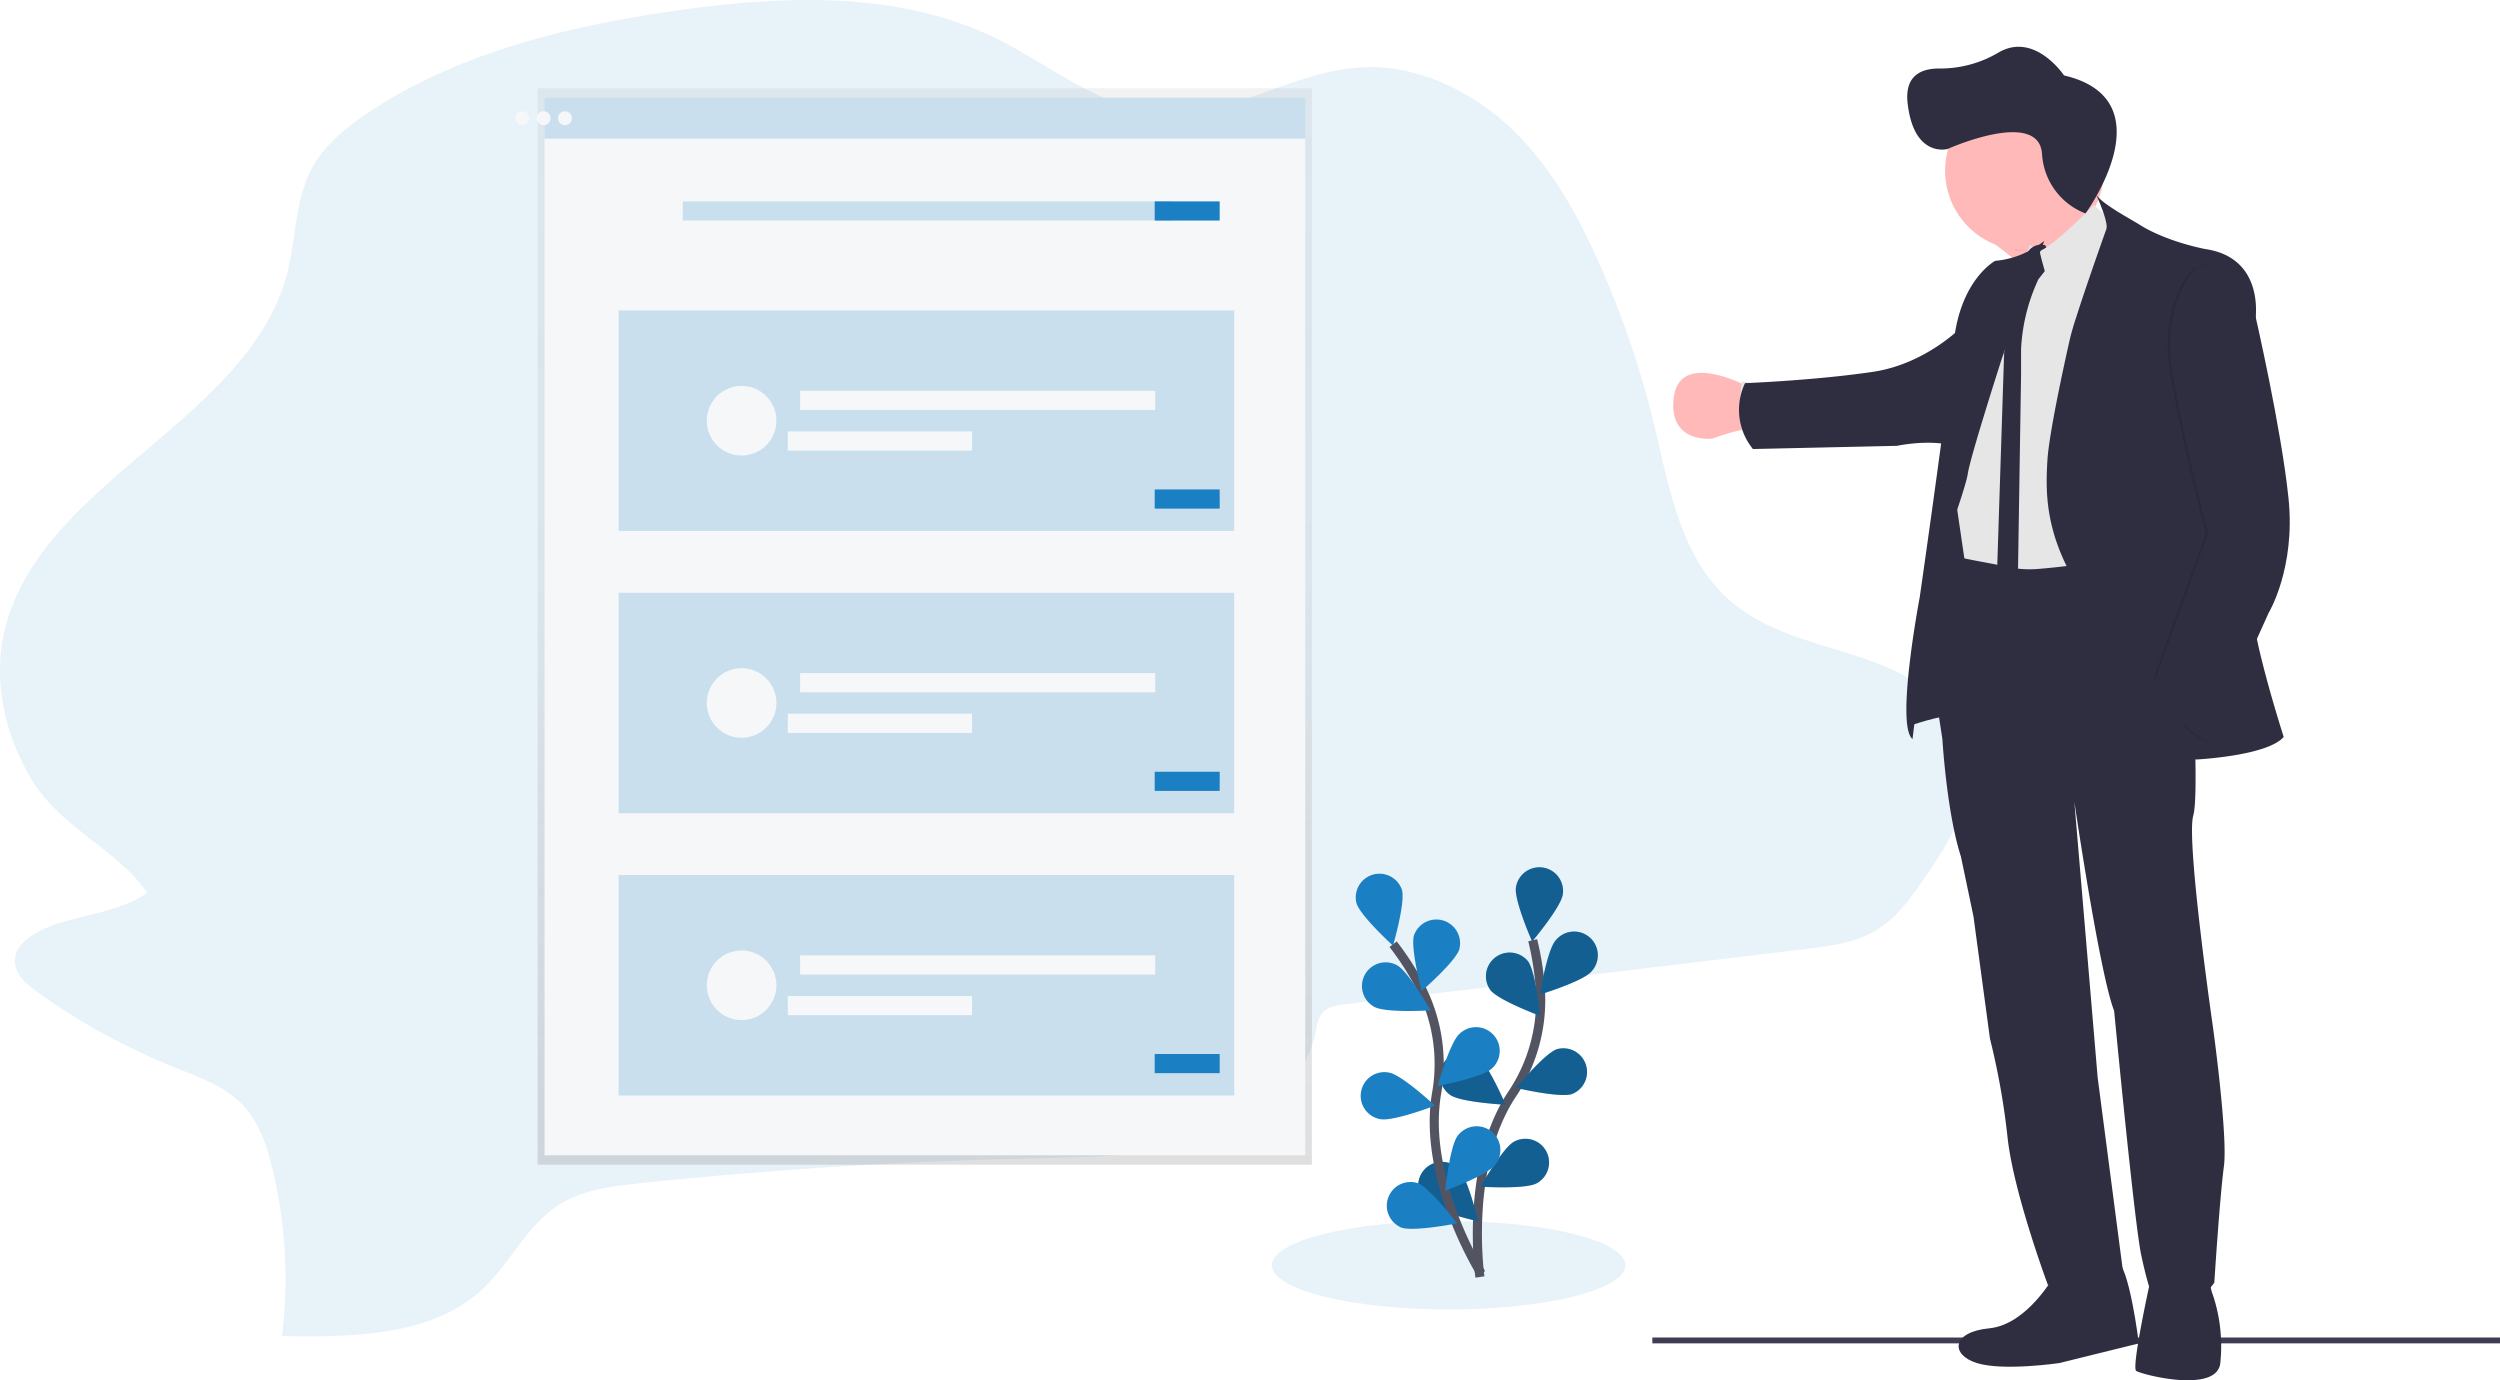 <svg xmlns="http://www.w3.org/2000/svg" xmlns:xlink="http://www.w3.org/1999/xlink" width="548.001" height="302.555" viewBox="0 0 548.001 302.555">
  <defs>
    <linearGradient id="linear-gradient" x1="0.5" y1="1" x2="0.5" gradientUnits="objectBoundingBox">
      <stop offset="0" stop-color="gray" stop-opacity="0.251"/>
      <stop offset="0.54" stop-color="gray" stop-opacity="0.122"/>
      <stop offset="1" stop-color="gray" stop-opacity="0.102"/>
    </linearGradient>
    <linearGradient id="linear-gradient-2" x1="30.813" y1="3.039" x2="30.813" y2="4.039" xlink:href="#linear-gradient"/>
  </defs>
  <g id="Group_890" data-name="Group 890" transform="translate(-279.999 -3540)">
    <g id="Group_702" data-name="Group 702" transform="translate(-165.656)">
      <g id="Group_701" data-name="Group 701" transform="translate(445.655 3540)">
        <path id="Path_725" data-name="Path 725" d="M41.769,214.352c-4.951,1.5-10.96,4.566-9.947,9.436.506,2.468,2.766,4.3,4.913,5.843a143.234,143.234,0,0,0,29.991,16.439c5.128,2.06,10.582,3.95,14.455,7.75s5.669,9.111,6.927,14.232a102.679,102.679,0,0,1,2.162,36.93c15.461.261,32.58-.047,43.521-9.9,6.549-5.9,10.06-14.66,17.762-19.229,5.136-3.047,11.466-3.8,17.581-4.439q43.411-4.492,87.272-5.439c12.252-.264,24.772-.358,36.212-4.137s21.825-12.041,24.149-23.243c.359-1.726.593-3.629,1.927-4.833,1.19-1.08,2.974-1.338,4.641-1.529L423.82,220.189c5.5-.669,11.2-1.381,15.831-4.134,4.482-2.676,7.505-6.95,10.4-11.118,6.625-9.539,13.5-21.072,8.911-31.979-3.67-8.716-13.533-13.737-22.958-16.854s-19.572-5.308-27.233-11.419c-11.655-9.3-14.24-24.735-17.524-38.585a206.93,206.93,0,0,0-12.471-36.756c-4.7-10.482-10.427-20.814-18.96-28.972S339.537,26.43,327.587,26.845c-15.608.549-29.338,11.315-44.972,9.977-13.2-1.12-23.949-10.486-35.838-16.312-21.107-10.352-46.019-9.442-69.113-6.215-24.489,3.415-49.129,9.392-68.97,22.835-4.535,3.077-8.873,6.629-11.538,11.258-4.081,7.1-3.73,15.754-5.775,23.644-8.239,31.775-52.409,45.031-61.491,76.575-3.227,11.2-.839,23.343,5.083,33.692,6.368,11.141,19.16,15.891,25.717,25.454C56.308,211.3,47.574,212.589,41.769,214.352Z" transform="translate(-28.447 -12.106)" fill="#1a7fc3" opacity="0.1"/>
        <path id="Path_749" data-name="Path 749" d="M285.63,57.83V293.79H455.343V57.83Z" transform="translate(-167.781 -38.486)" fill="url(#linear-gradient)"/>
        <rect id="Rectangle_226" data-name="Rectangle 226" width="166.736" height="8.994" transform="translate(119.372 21.414)" fill="#f6f7f9"/>
        <g id="Group_692" data-name="Group 692" transform="translate(119.372 21.414)" opacity="0.2">
          <rect id="Rectangle_227" data-name="Rectangle 227" width="166.736" height="8.994" transform="translate(0)" fill="#1a7fc3"/>
        </g>
        <rect id="Rectangle_228" data-name="Rectangle 228" width="166.736" height="222.825" transform="translate(119.372 30.408)" fill="#f6f7f9"/>
        <circle id="Ellipse_200" data-name="Ellipse 200" cx="1.525" cy="1.525" r="1.525" transform="translate(112.963 24.388)" fill="#f6f7f9"/>
        <circle id="Ellipse_201" data-name="Ellipse 201" cx="1.525" cy="1.525" r="1.525" transform="translate(117.639 24.388)" fill="#f6f7f9"/>
        <circle id="Ellipse_202" data-name="Ellipse 202" cx="1.525" cy="1.525" r="1.525" transform="translate(122.314 24.388)" fill="#f6f7f9"/>
        <g id="Group_693" data-name="Group 693" transform="translate(149.667 44.145)" opacity="0.2">
          <rect id="Rectangle_229" data-name="Rectangle 229" width="107.216" height="4.198" transform="translate(0)" fill="#1a7fc3"/>
        </g>
        <g id="Group_694" data-name="Group 694" transform="translate(135.589 68.057)" opacity="0.2">
          <rect id="Rectangle_231" data-name="Rectangle 231" width="134.941" height="48.329" fill="#1a7fc3"/>
        </g>
        <rect id="Rectangle_232" data-name="Rectangle 232" width="77.836" height="4.198" transform="translate(175.383 85.67)" fill="#f6f7f9"/>
        <rect id="Rectangle_233" data-name="Rectangle 233" width="40.381" height="4.198" transform="translate(172.69 94.574)" fill="#f6f7f9"/>
        <g id="Group_695" data-name="Group 695" transform="translate(135.589 129.932)" opacity="0.2">
          <rect id="Rectangle_235" data-name="Rectangle 235" width="134.941" height="48.329" fill="#1a7fc3"/>
        </g>
        <rect id="Rectangle_236" data-name="Rectangle 236" width="77.836" height="4.198" transform="translate(175.383 147.545)" fill="#f6f7f9"/>
        <rect id="Rectangle_237" data-name="Rectangle 237" width="40.381" height="4.198" transform="translate(172.69 156.449)" fill="#f6f7f9"/>
        <g id="Group_696" data-name="Group 696" transform="translate(135.589 191.806)" opacity="0.2">
          <rect id="Rectangle_239" data-name="Rectangle 239" width="134.941" height="48.329" fill="#1a7fc3"/>
        </g>
        <rect id="Rectangle_240" data-name="Rectangle 240" width="77.836" height="4.198" transform="translate(175.383 209.42)" fill="#f6f7f9"/>
        <rect id="Rectangle_241" data-name="Rectangle 241" width="40.381" height="4.198" transform="translate(172.69 218.324)" fill="#f6f7f9"/>
        <g id="Group_700" data-name="Group 700" transform="translate(154.928 44.145)">
          <g id="Group_699" data-name="Group 699" transform="translate(0)">
            <ellipse id="Ellipse_199" data-name="Ellipse 199" cx="38.732" cy="9.683" rx="38.732" ry="9.683" transform="translate(123.89 223.518)" fill="#1a7fc3" opacity="0.1"/>
            <path id="Path_726" data-name="Path 726" d="M897.486,702.112s-3.505-24.149,7.024-40.044a36.961,36.961,0,0,0,6.248-22.537,62.022,62.022,0,0,0-1.706-11.242" transform="translate(-728.013 -466.336)" fill="none" stroke="#535461" stroke-miterlimit="10" stroke-width="2"/>
            <path id="Path_727" data-name="Path 727" d="M932.407,586.4c-.4,2.84-6.726,10.339-6.726,10.339s-3.95-8.974-3.555-11.814a5.194,5.194,0,1,1,10.283,1.475Z" transform="translate(-744.765 -434.506)" fill="#1a7fc3"/>
            <path id="Path_728" data-name="Path 728" d="M949.178,631.734c-1.886,2.161-11.268,5.017-11.268,5.017s1.552-9.7,3.435-11.847a5.2,5.2,0,1,1,7.833,6.827Z" transform="translate(-755.289 -462.897)" fill="#1a7fc3"/>
            <path id="Path_729" data-name="Path 729" d="M934.6,709.129c-2.719.916-12.262-1.338-12.262-1.338s6.228-7.579,8.947-8.492a5.194,5.194,0,0,1,3.315,9.83Z" transform="translate(-744.927 -513.466)" fill="#1a7fc3"/>
            <path id="Path_730" data-name="Path 730" d="M911.262,768.174c-2.525,1.361-12.312.736-12.312.736s4.857-8.519,7.382-9.88a5.194,5.194,0,0,1,4.93,9.145Z" transform="translate(-729.361 -552.932)" fill="#1a7fc3"/>
            <path id="Path_731" data-name="Path 731" d="M903.241,644.239c1.753,2.271,10.951,5.686,10.951,5.686s-.977-9.76-2.729-12.041a5.2,5.2,0,0,0-8.221,6.355Z" transform="translate(-731.494 -471.378)" fill="#1a7fc3"/>
            <path id="Path_732" data-name="Path 732" d="M874.7,710.888c2.341,1.642,12.145,2.144,12.145,2.144s-3.846-9.031-6.2-10.663a5.194,5.194,0,1,0-5.944,8.52Z" transform="translate(-711.74 -515.015)" fill="#1a7fc3"/>
            <path id="Path_733" data-name="Path 733" d="M859.675,782.4c2.04,2.007,11.61,4.164,11.61,4.164s-2.268-9.543-4.311-11.549a5.194,5.194,0,1,0-7.3,7.392Z" transform="translate(-702.194 -562.99)" fill="#1a7fc3"/>
            <path id="Path_734" data-name="Path 734" d="M932.407,586.4c-.4,2.84-6.726,10.339-6.726,10.339s-3.95-8.974-3.555-11.814a5.194,5.194,0,1,1,10.283,1.475Z" transform="translate(-744.765 -434.506)" opacity="0.25"/>
            <path id="Path_735" data-name="Path 735" d="M949.178,631.734c-1.886,2.161-11.268,5.017-11.268,5.017s1.552-9.7,3.435-11.847a5.2,5.2,0,1,1,7.833,6.827Z" transform="translate(-755.289 -462.897)" opacity="0.25"/>
            <path id="Path_736" data-name="Path 736" d="M934.6,709.129c-2.719.916-12.262-1.338-12.262-1.338s6.228-7.579,8.947-8.492a5.194,5.194,0,0,1,3.315,9.83Z" transform="translate(-744.927 -513.466)" opacity="0.25"/>
            <path id="Path_737" data-name="Path 737" d="M911.262,768.174c-2.525,1.361-12.312.736-12.312.736s4.857-8.519,7.382-9.88a5.194,5.194,0,0,1,4.93,9.145Z" transform="translate(-729.361 -552.932)" opacity="0.25"/>
            <path id="Path_738" data-name="Path 738" d="M903.241,644.239c1.753,2.271,10.951,5.686,10.951,5.686s-.977-9.76-2.729-12.041a5.2,5.2,0,0,0-8.221,6.355Z" transform="translate(-731.494 -471.378)" opacity="0.25"/>
            <path id="Path_739" data-name="Path 739" d="M874.7,710.888c2.341,1.642,12.145,2.144,12.145,2.144s-3.846-9.031-6.2-10.663a5.194,5.194,0,1,0-5.944,8.52Z" transform="translate(-711.74 -515.015)" opacity="0.25"/>
            <path id="Path_740" data-name="Path 740" d="M859.675,782.4c2.04,2.007,11.61,4.164,11.61,4.164s-2.268-9.543-4.311-11.549a5.194,5.194,0,1,0-7.3,7.392Z" transform="translate(-702.194 -562.99)" opacity="0.25"/>
            <path id="Path_741" data-name="Path 741" d="M861.026,703.083s-12.991-20.657-9.79-39.468a36.96,36.96,0,0,0-3.408-23.129,62.042,62.042,0,0,0-6.118-9.586" transform="translate(-691.266 -468.073)" fill="none" stroke="#535461" stroke-miterlimit="10" stroke-width="2"/>
            <path id="Path_742" data-name="Path 742" d="M827.239,587.878c.776,2.763-1.963,12.178-1.963,12.178s-7.258-6.6-8.027-9.365a5.2,5.2,0,0,1,10-2.823Z" transform="translate(-674.856 -436.915)" fill="#1a7fc3"/>
            <path id="Path_743" data-name="Path 743" d="M865,620.8c-.846,2.739-8.265,9.155-8.265,9.155s-2.509-9.479-1.672-12.222a5.2,5.2,0,0,1,9.927,3.067Z" transform="translate(-700.037 -456.872)" fill="#1a7fc3"/>
            <path id="Path_744" data-name="Path 744" d="M882.677,694.7c-2.114,1.937-11.757,3.729-11.757,3.729s2.622-9.449,4.736-11.372a5.2,5.2,0,1,1,7.024,7.659Z" transform="translate(-710.706 -504.54)" fill="#1a7fc3"/>
            <path id="Path_745" data-name="Path 745" d="M886.767,758.654c-1.756,2.268-10.957,5.663-10.957,5.663s1-9.757,2.743-12.041a5.194,5.194,0,1,1,8.215,6.355Z" transform="translate(-713.961 -547.445)" fill="#1a7fc3"/>
            <path id="Path_746" data-name="Path 746" d="M824.056,652.574c2.522,1.368,12.309.756,12.309.756s-4.843-8.526-7.358-9.891a5.195,5.195,0,1,0-4.95,9.135Z" transform="translate(-677.706 -476)" fill="#1a7fc3"/>
            <path id="Path_747" data-name="Path 747" d="M824.721,725.035c2.816.549,11.974-2.96,11.974-2.96s-7.175-6.689-9.991-7.235a5.194,5.194,0,1,0-1.983,10.195Z" transform="translate(-677.083 -523.858)" fill="#1a7fc3"/>
            <path id="Path_748" data-name="Path 748" d="M840.706,796.714c2.676,1,12.3-.9,12.3-.9s-5.94-7.8-8.623-8.817a5.194,5.194,0,0,0-3.679,9.7Z" transform="translate(-688.536 -571.795)" fill="#1a7fc3"/>
            <rect id="Rectangle_230" data-name="Rectangle 230" width="14.245" height="4.198" transform="translate(98.182)" fill="#1a7fc3"/>
            <rect id="Rectangle_234" data-name="Rectangle 234" width="14.245" height="4.198" transform="translate(98.182 63.146)" fill="#1a7fc3"/>
            <circle id="Ellipse_203" data-name="Ellipse 203" cx="7.629" cy="7.629" r="7.629" transform="translate(0 40.445)" fill="#f6f7f9"/>
            <rect id="Rectangle_238" data-name="Rectangle 238" width="14.245" height="4.198" transform="translate(98.182 125.021)" fill="#1a7fc3"/>
            <circle id="Ellipse_204" data-name="Ellipse 204" cx="7.629" cy="7.629" r="7.629" transform="translate(0 102.32)" fill="#f6f7f9"/>
            <rect id="Rectangle_242" data-name="Rectangle 242" width="14.245" height="4.198" transform="translate(98.182 186.895)" fill="#1a7fc3"/>
            <circle id="Ellipse_205" data-name="Ellipse 205" cx="7.629" cy="7.629" r="7.629" transform="translate(0 164.195)" fill="#f6f7f9"/>
            <path id="Path_761" data-name="Path 761" d="M450.84,406.14" transform="translate(-431.133 -318.49)" fill="none" stroke="blue" stroke-miterlimit="10" stroke-width="1"/>
          </g>
        </g>
      </g>
    </g>
    <g id="Group_725" data-name="Group 725" transform="translate(642.188 3550.255)">
      <rect id="Rectangle_211" data-name="Rectangle 211" width="185.812" height="1.285" transform="translate(0 282.927)" fill="#3f3d56"/>
      <path id="Path_374" data-name="Path 374" d="M288.022,310.974c-.538,1.726-1.014,3.372-1.415,4.786l.25.09C287.168,314.539,287.564,312.841,288.022,310.974Zm14.92-42.015.075.042-.071-.066Z" transform="translate(-216.507 -225.417)" fill="url(#linear-gradient-2)"/>
      <path id="Path_375" data-name="Path 375" d="M280.869,692.244c2.806.9,4.913,18.15,4.913,18.15l-17.447,4.31s-12.237,1.806-18.051,0-5.616-6.818,2.707-7.62,14.241-11.529,14.241-11.529S278.064,691.343,280.869,692.244Z" transform="translate(-179.137 -426.173)" fill="#2f2e41"/>
      <path id="Path_376" data-name="Path 376" d="M231.132,697.528a10.509,10.509,0,0,0,.679,4.051,35.4,35.4,0,0,1,1.754,13.133q-.057.8-.127,1.669c-.6,6.917-17.339,2.612-18.452,1.806s3.3-20.658,3.3-20.658S231.41,694.722,231.132,697.528Z" transform="translate(-108.924 -427.949)" fill="#2f2e41"/>
      <path id="Path_377" data-name="Path 377" d="M284.481,242.229a.052.052,0,0,0-.009.019c-.354.868-13.5,33.093-11.119,22.554a6.451,6.451,0,0,0,.141-.952c.2-2.589-1.019-5.437-2.985-8.266a40.753,40.753,0,0,0-4.164-4.98c-.759-.787-1.547-1.556-2.344-2.3-2.188-2.051-4.465-3.928-6.484-5.493-3.626-2.829-6.427-4.626-6.427-4.626s25.416-29.632,23.615-16.848c-.5,3.5-2.56,7-1.16,10.242a17.7,17.7,0,0,0,3.838,5.484,29.05,29.05,0,0,0,4.154,3.409c.637.429,1.212.788,1.679,1.061C284,241.988,284.481,242.229,284.481,242.229Z" transform="translate(-180.594 -198.155)" fill="#ffb9b9"/>
      <path id="Path_378" data-name="Path 378" d="M418.974,324.3s-1-.556-2.509-1.221c-4.437-1.933-13.3-4.763-14.415,3.027-1.5,10.45,8.459,9.247,8.459,9.247a46.549,46.549,0,0,1,6.04-1.834,7.759,7.759,0,0,1,3.1-.193Z" transform="translate(-397.305 -249.466)" fill="#ffb9b9"/>
      <path id="Path_379" data-name="Path 379" d="M404.321,335.627h-3c-1.745-2.358-.41-11.317-.41-11.317l2.608.471Z" transform="translate(-381.279 -250.986)" fill="#e6e6e6"/>
      <path id="Path_380" data-name="Path 380" d="M325.25,361.934l-.5,26.369-3.3,12.434s-1.622,12.034-3.612,11.03-10.478,1.853-10.478,1.853l-.4-4.461,2.858-26.218,2.207-13.085s1.254-10.28,2.207-16.3,8.922-1.25,8.922-1.25Z" transform="translate(-250.058 -265.078)" fill="#2f2e41"/>
      <path id="Path_381" data-name="Path 381" d="M365.164,327.21c-5.418-1.518-12.411,0-12.411,0l-31.593.7a13.593,13.593,0,0,1-1.731-14.439s15.495-.608,28.052-2.485,20.828-11.2,20.828-11.2Z" transform="translate(-299.105 -239.739)" fill="#2f2e41"/>
      <path id="Path_382" data-name="Path 382" d="M291.593,221.335c1.8-12.784-23.615,16.848-23.615,16.848s2.8,1.8,6.427,4.626c.335.024.67.024,1.014.024,7.776,0,13.137-4.866,16.221-11.468C290.4,228.427,291.037,225.249,291.593,221.335Z" transform="translate(-194.768 -198.155)" opacity="0.1" style="isolation: isolate"/>
      <path id="Path_383" data-name="Path 383" d="M299.153,217.7a17.389,17.389,0,1,0,0,.084C299.153,217.753,299.153,217.725,299.153,217.7Z" transform="translate(-200.192 -190.571)" fill="#ffb9b9"/>
      <path id="Path_384" data-name="Path 384" d="M282.649,317.875l-.943-57.722-10.077,5.277-8.361,1.98-2.117-1.235-.151-.09-.344-.2s-.113.245-.33.693c-1.83,3.871-10.732,22.8-10.544,24.426.2,1.8-6.352,24.51-6.352,24.51h0l3.159,21.508s-5.993,14.939-4.409,20.456,44.8,1.7,44.8,1.7Z" transform="translate(-177.827 -222.404)" fill="#e6e6e6"/>
      <path id="Path_385" data-name="Path 385" d="M291.276,273.455l-3.357,4.31-.542,1.259a40.6,40.6,0,0,0-3.216,14v5.593l-.7,44.82-3.862,6.889-.7-8.526,1.551-47.98,2.108-10.845,1.151-6.87a30.392,30.392,0,0,0,1.608-3.711,3.441,3.441,0,0,1,4.112-2.155Z" transform="translate(-203.331 -226.748)" fill="#2f2e41"/>
      <path id="Path_386" data-name="Path 386" d="M270.961,255.37l-.1.241-.7,1.726-.792,1.929a16.094,16.094,0,0,0-2.584,2.047c-2.678,2.4-6.564,6.271-8.629,8.351-.872.877-1.419,1.433-1.419,1.433-1.023-.91-2.051-3.951-2.744-6.413-.113-.391-.212-.769-.307-1.118-.349-1.334-.561-2.3-.561-2.3,2.626-.938,8.757-6.932,11.906-10.129a29.047,29.047,0,0,0,4.154,3.409C269.362,254.049,270.961,255.37,270.961,255.37Z" transform="translate(-168.237 -216.492)" fill="#e6e6e6"/>
      <path id="Path_387" data-name="Path 387" d="M316,271.559a19.207,19.207,0,0,1-8.709,2.947s-7.681,4.065-9.105,17.975-7.441,55.722-7.441,55.722-5.357,28.194-1.584,31.122l4.211-34.512s7.37-19.932,7.9-23.62c.472-3.357,6.333-21.715,7.361-24.93.1-.3.156-.472.156-.472l5.861-16.575,3.386-9.073A18.405,18.405,0,0,1,316,271.559Z" transform="translate(-232.123 -227.588)" fill="#2f2e41"/>
      <path id="Path_388" data-name="Path 388" d="M275.778,523.936s-5.913-40.817-4.31-46.324-1.1-46.211-1.1-46.211l-.891-7.634-.5-4.305-.212-1.8-1.033.316a152.347,152.347,0,0,1-30.551,5.6,23.3,23.3,0,0,1-6.837-.547c-4.093-.934-12.005-2.079-13.387-3.06,0,0-.472,1.268-1.061,3.343-1.358,4.8-3.4,13.962-1.83,21.771l2.41,15.792s.948,16.094,4.06,25.723l2.754,13.132L226.9,526.5a160.332,160.332,0,0,1,3.862,21.691c1.316,12.138,8.827,32.273,8.827,32.273s15.966,2.207,16.438-3.206l-5.517-42.217L245.4,474.58s5.541,37.724,8.724,45.848c0,0,4.414,46.31,5.918,53.445s2.5,9.021,2.5,9.021,9.327,3.414,13.538-2.9c0,0,1.2-18.744,2.1-25.463S275.778,523.936,275.778,523.936Z" transform="translate(-152.892 -309.099)" fill="#2f2e41"/>
      <path id="Path_389" data-name="Path 389" d="M230.567,443.686l-6.6,3.211,7.87,14.84c2.957-2.759,2.608-13.736,2.608-13.736Z" transform="translate(-115.013 -307.731)" fill="#ffb9b9"/>
      <path id="Path_390" data-name="Path 390" d="M118.416,281.765l-3.008,2.357,4.008,6.069,5.465,2,.453-4.013Z" transform="translate(-5.701 -145.492)" fill="#e6e6e6"/>
      <g id="Group_665" data-name="Group 665" transform="translate(67.503 125.039)" opacity="0.1">
        <path id="Path_391" data-name="Path 391" d="M320.042,421.735a.142.142,0,0,0,.028-.071,2.48,2.48,0,0,0,.264.151Z" transform="translate(-320.042 -421.664)"/>
      </g>
      <path id="Path_392" data-name="Path 392" d="M242.866,369.654c-3.607,4.211-19.333,4.965-19.333,4.965L211.277,355.3l-3.306-5.206s-3.683-2.556-10.6-14.066-6.687-20.375-6.3-27,4.715-25.647,4.715-25.647a53.415,53.415,0,0,1,1.589-5.682c1.5-4.744,3.782-11.336,5.644-16.617.335-.953.655-1.863.962-2.711.566-1.613-2.311-7.757-2.311-7.757,1.014,2.032,7.4,5.376,9.62,6.776,5.989,3.772,14.349,5.319,14.349,5.319,13.463,1.957,10.977,15.867,10.977,15.867s.151,54.072-.679,60.542S242.866,369.654,242.866,369.654Z" transform="translate(-104.466 -218.38)" fill="#2f2e41"/>
      <path id="Path_393" data-name="Path 393" d="M212.662,291.085s5.715,24.822,7.295,40.161-4.362,25.114-4.362,25.114l-12.708,28.2c-4.362-1.122-13.236-10.374-13.236-10.374l12.732-35.271s-4.72-17.81-7.672-34.215,4.871-23.766,4.871-23.766C212.667,275.977,212.662,291.085,212.662,291.085Z" transform="translate(-81.104 -232.262)" opacity="0.1" style="isolation: isolate"/>
      <path id="Path_394" data-name="Path 394" d="M211.633,291.085s5.715,24.822,7.295,40.161-4.362,25.114-4.362,25.114l-12.732,28.2c-4.362-1.122-13.236-10.374-13.236-10.374l12.732-35.271s-4.725-17.81-7.667-34.215,4.885-23.766,4.885-23.766C211.633,275.977,211.633,291.085,211.633,291.085Z" transform="translate(-79.472 -232.262)" fill="#2f2e41"/>
      <path id="Path_395" data-name="Path 395" d="M226.2,449.276l3.508,10.03,3.909,5.361s2.928,1.957,3.659-1.7-9.172-17.4-9.172-17.4C226.538,444.948,226.2,449.276,226.2,449.276Z" transform="translate(-119.151 -308.664)" fill="#2f2e41"/>
      <path id="Path_396" data-name="Path 396" d="M293.825,219.824s18.153-24.877-4.707-30.256c0,0-6.494-9.741-14.474-4.95a25.007,25.007,0,0,1-12.925,3.437c-3.866,0-7.564,1.513-6.892,7.564,1.345,12.1,8.741,10.085,8.741,10.085s20.057-8.986,20.729,1.1A14.869,14.869,0,0,0,293.825,219.824Z" transform="translate(-198.87 -183.293)" fill="#2f2e41"/>
    </g>
  </g>
</svg>
